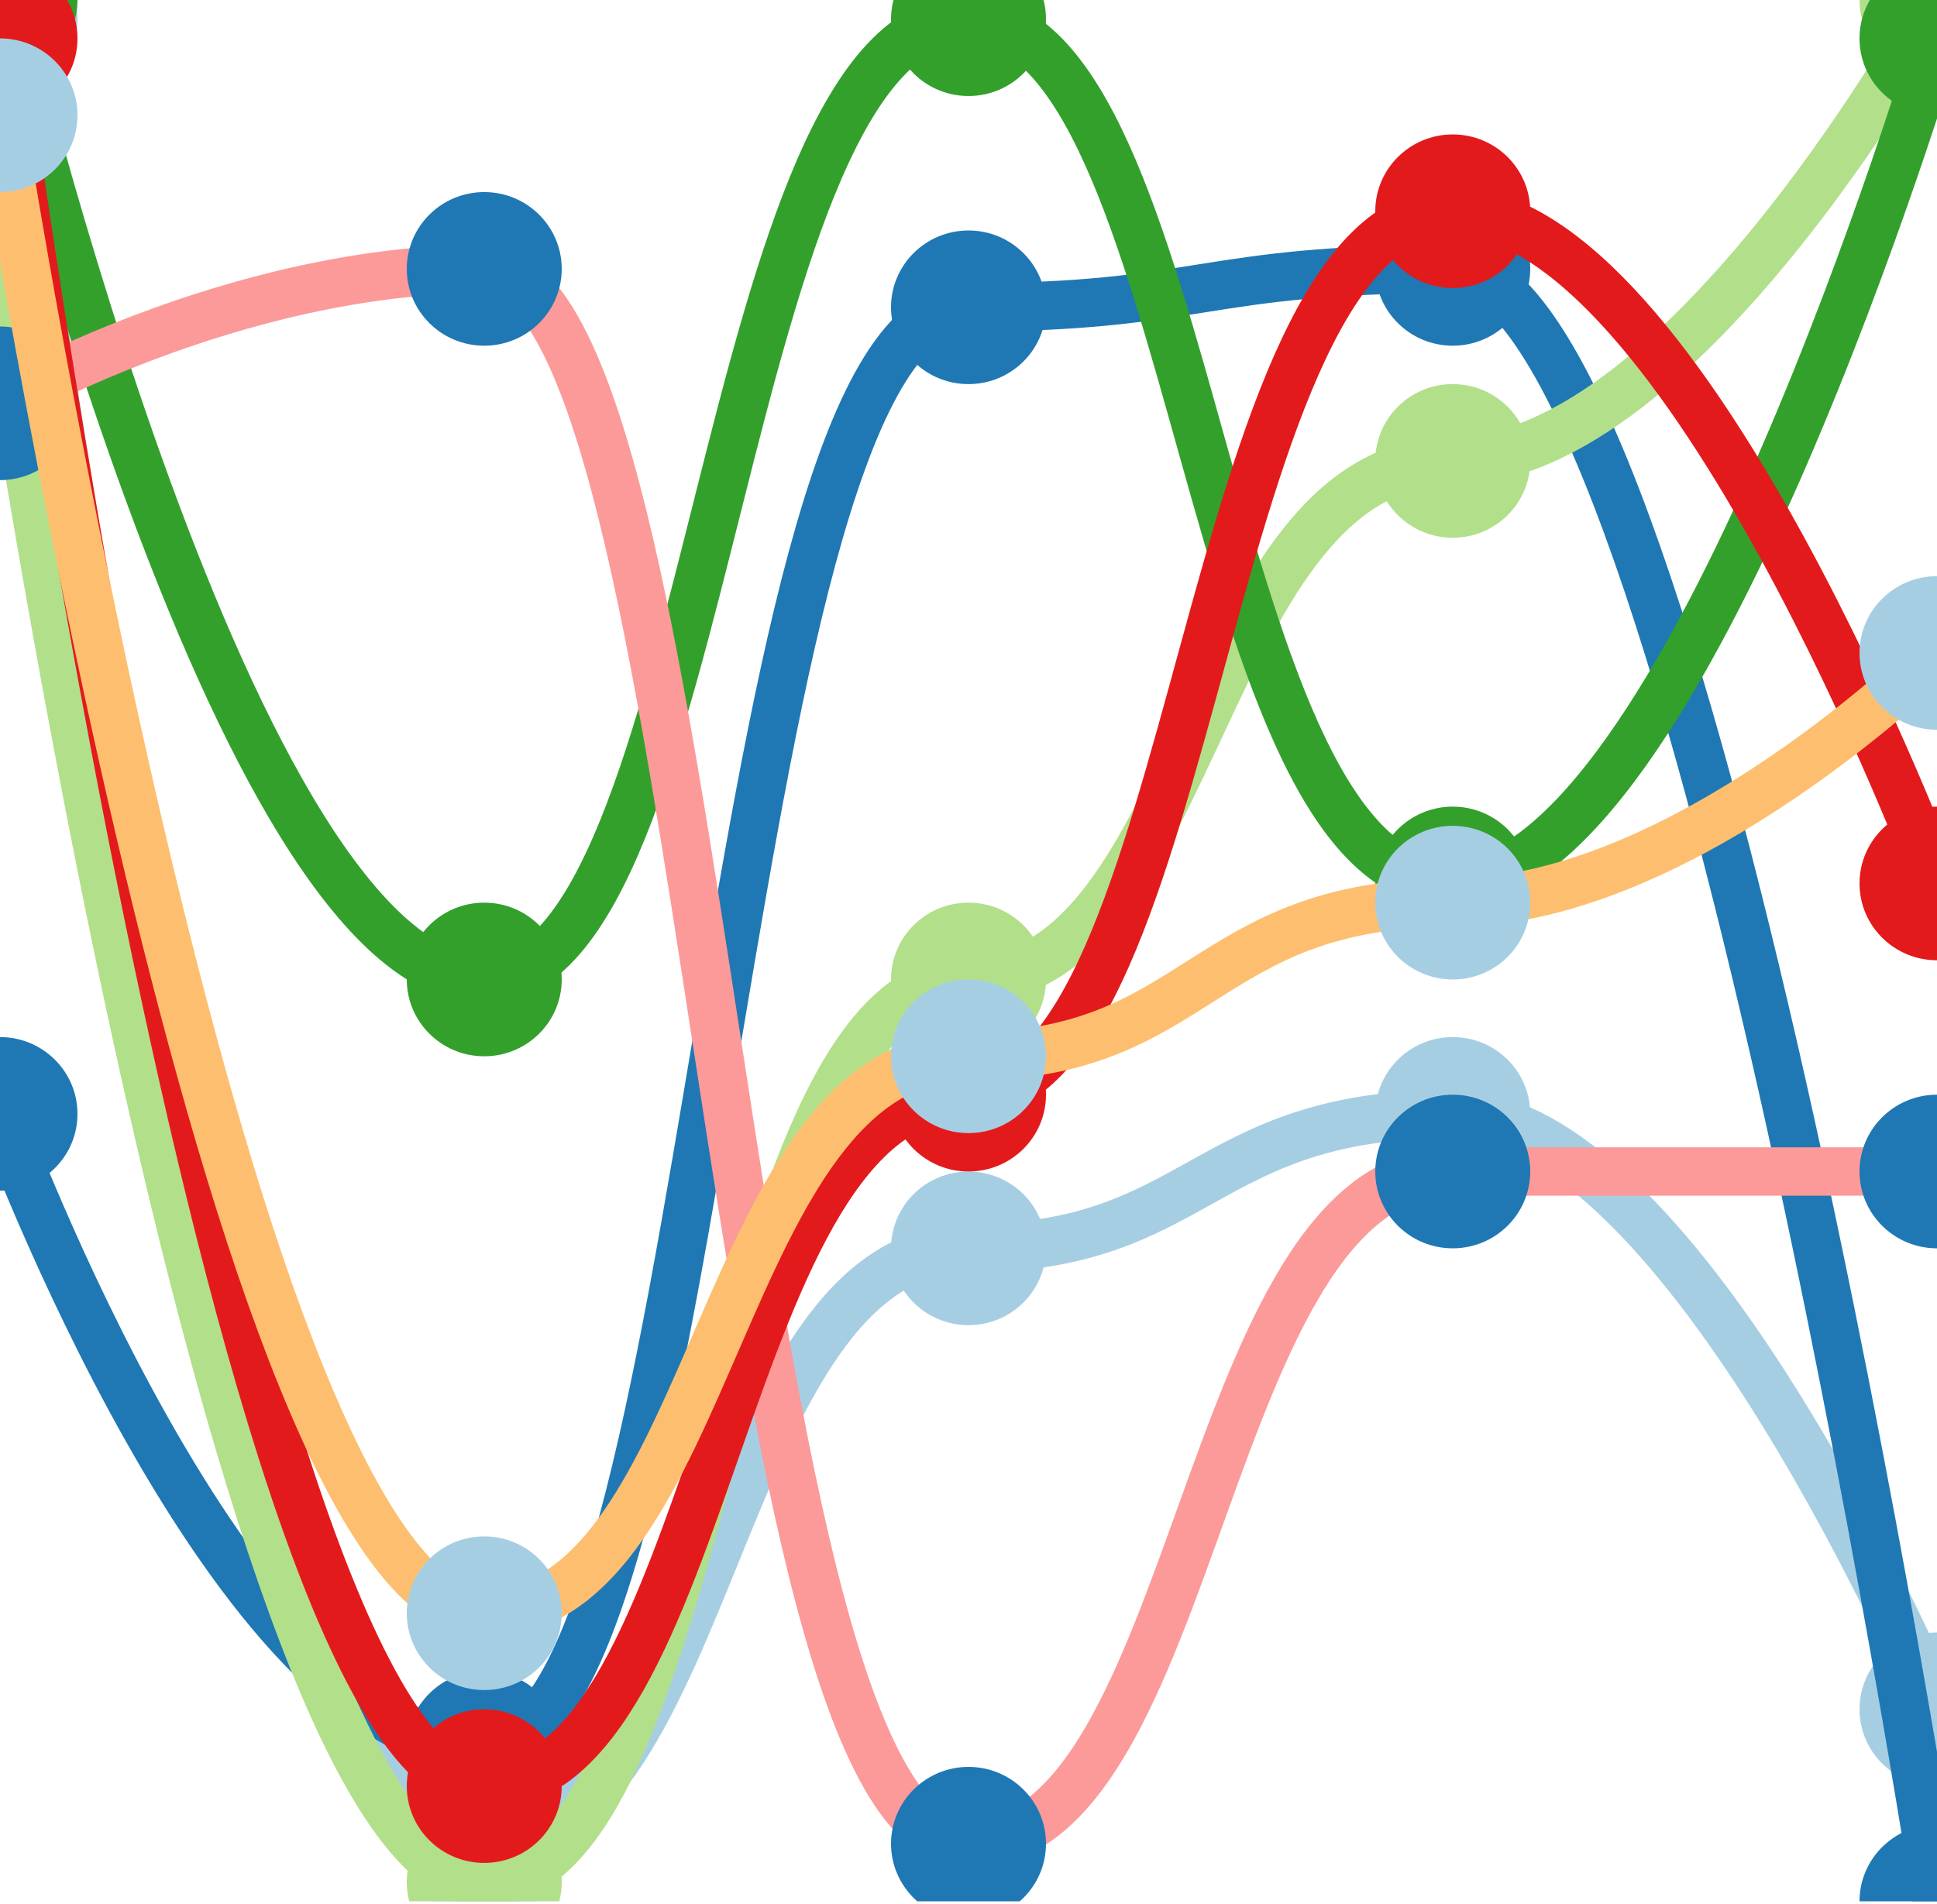 <svg width="60" height="59" viewBox="0 0 60 59" fill="none" xmlns="http://www.w3.org/2000/svg">
<g clip-path="url(#clip0_72_2713)">
<path d="M0 0.595C0 0.595 7.2 57.124 15 57.124C22.2 57.124 22.2 38.678 30 38.678C37.2 38.678 37.2 34.512 45 34.512C52.2 34.512 60 52.959 60 52.959" stroke="#A6CEE3" stroke-width="1.5"/>
<ellipse cx="-2.43187e-05" cy="0.595" rx="2.4" ry="2.38" fill="#A6CEE3"/>
<ellipse cx="15" cy="57.124" rx="2.4" ry="2.38" fill="#A6CEE3"/>
<ellipse cx="30" cy="38.678" rx="2.4" ry="2.38" fill="#A6CEE3"/>
<ellipse cx="45" cy="34.512" rx="2.4" ry="2.38" fill="#A6CEE3"/>
<ellipse cx="60" cy="52.959" rx="2.4" ry="2.38" fill="#A6CEE3"/>
<path d="M0 34.512C0 34.512 7.2 54.149 15 54.149C22.2 54.149 22.2 9.521 30 9.521C37.2 9.521 37.2 8.331 45 8.331C52.2 8.331 60 58.909 60 58.909" stroke="#1F78B4" stroke-width="1.5"/>
<ellipse cx="-2.43187e-05" cy="34.512" rx="2.4" ry="2.38" fill="#1F78B4"/>
<ellipse cx="15" cy="54.149" rx="2.4" ry="2.38" fill="#1F78B4"/>
<ellipse cx="30" cy="9.521" rx="2.4" ry="2.38" fill="#1F78B4"/>
<ellipse cx="45" cy="8.331" rx="2.4" ry="2.38" fill="#1F78B4"/>
<ellipse cx="60" cy="58.909" rx="2.4" ry="2.38" fill="#1F78B4"/>
<path d="M0 8.926C0 8.926 7.2 58.314 15 58.314C22.2 58.314 22.2 30.347 30 30.347C37.2 30.347 37.2 14.281 45 14.281C52.2 14.281 60 0 60 0" stroke="#B2DF8A" stroke-width="1.5"/>
<ellipse cx="-2.43187e-05" cy="8.926" rx="2.4" ry="2.38" fill="#B2DF8A"/>
<ellipse cx="15" cy="58.314" rx="2.4" ry="2.38" fill="#B2DF8A"/>
<ellipse cx="30" cy="30.347" rx="2.4" ry="2.38" fill="#B2DF8A"/>
<ellipse cx="45" cy="14.281" rx="2.4" ry="2.38" fill="#B2DF8A"/>
<ellipse cx="60" cy="-2.26498e-05" rx="2.4" ry="2.38" fill="#B2DF8A"/>
<path d="M0 0C0 0 7.2 30.347 15 30.347C22.2 30.347 22.2 0.595 30 0.595C37.2 0.595 37.2 27.372 45 27.372C52.2 27.372 60 1.19 60 1.19" stroke="#33A02C" stroke-width="1.5"/>
<ellipse cx="-2.43187e-05" cy="-2.26498e-05" rx="2.4" ry="2.38" fill="#33A02C"/>
<ellipse cx="15" cy="30.347" rx="2.4" ry="2.38" fill="#33A02C"/>
<ellipse cx="30" cy="0.595" rx="2.4" ry="2.38" fill="#33A02C"/>
<ellipse cx="45" cy="27.372" rx="2.4" ry="2.38" fill="#33A02C"/>
<ellipse cx="60" cy="1.19" rx="2.4" ry="2.38" fill="#33A02C"/>
<path d="M0 12.496C0 12.496 7.2 8.331 15 8.331C22.2 8.331 22.2 57.124 30 57.124C37.2 57.124 37.2 36.297 45 36.297C52.2 36.297 60 36.297 60 36.297" stroke="#FB9A99" stroke-width="1.5"/>
<ellipse cx="-2.43187e-05" cy="12.496" rx="2.4" ry="2.38" fill="#1F78B4"/>
<ellipse cx="15" cy="8.331" rx="2.4" ry="2.38" fill="#1F78B4"/>
<ellipse cx="30" cy="57.124" rx="2.4" ry="2.38" fill="#1F78B4"/>
<ellipse cx="45" cy="36.297" rx="2.4" ry="2.38" fill="#1F78B4"/>
<ellipse cx="60" cy="36.297" rx="2.4" ry="2.38" fill="#1F78B4"/>
<path d="M0 1.19C0 1.19 7.2 55.339 15 55.339C22.2 55.339 22.2 33.917 30 33.917C37.2 33.917 37.2 6.545 45 6.545C52.2 6.545 60 27.372 60 27.372" stroke="#E31A1C" stroke-width="1.5"/>
<ellipse cx="-2.43187e-05" cy="1.19" rx="2.4" ry="2.38" fill="#E31A1C"/>
<ellipse cx="15" cy="55.339" rx="2.4" ry="2.38" fill="#E31A1C"/>
<ellipse cx="30" cy="33.917" rx="2.4" ry="2.38" fill="#E31A1C"/>
<ellipse cx="45" cy="6.545" rx="2.4" ry="2.38" fill="#E31A1C"/>
<ellipse cx="60" cy="27.372" rx="2.4" ry="2.38" fill="#E31A1C"/>
<path d="M0 3.57C0 3.57 7.2 49.983 15 49.983C22.2 49.983 22.2 32.727 30 32.727C37.2 32.727 37.2 27.967 45 27.967C52.2 27.967 60 20.231 60 20.231" stroke="#FDBF6F" stroke-width="1.5"/>
<ellipse cx="-2.43187e-05" cy="3.57" rx="2.4" ry="2.38" fill="#A6CEE3"/>
<ellipse cx="15" cy="49.983" rx="2.4" ry="2.38" fill="#A6CEE3"/>
<ellipse cx="30" cy="32.727" rx="2.4" ry="2.38" fill="#A6CEE3"/>
<ellipse cx="45" cy="27.967" rx="2.4" ry="2.38" fill="#A6CEE3"/>
<ellipse cx="60" cy="20.231" rx="2.4" ry="2.38" fill="#A6CEE3"/>
</g>
<defs>
<clipPath id="clip0_72_2713">
<rect width="60" height="58.909" fill="white"/>
</clipPath>
</defs>
</svg>

